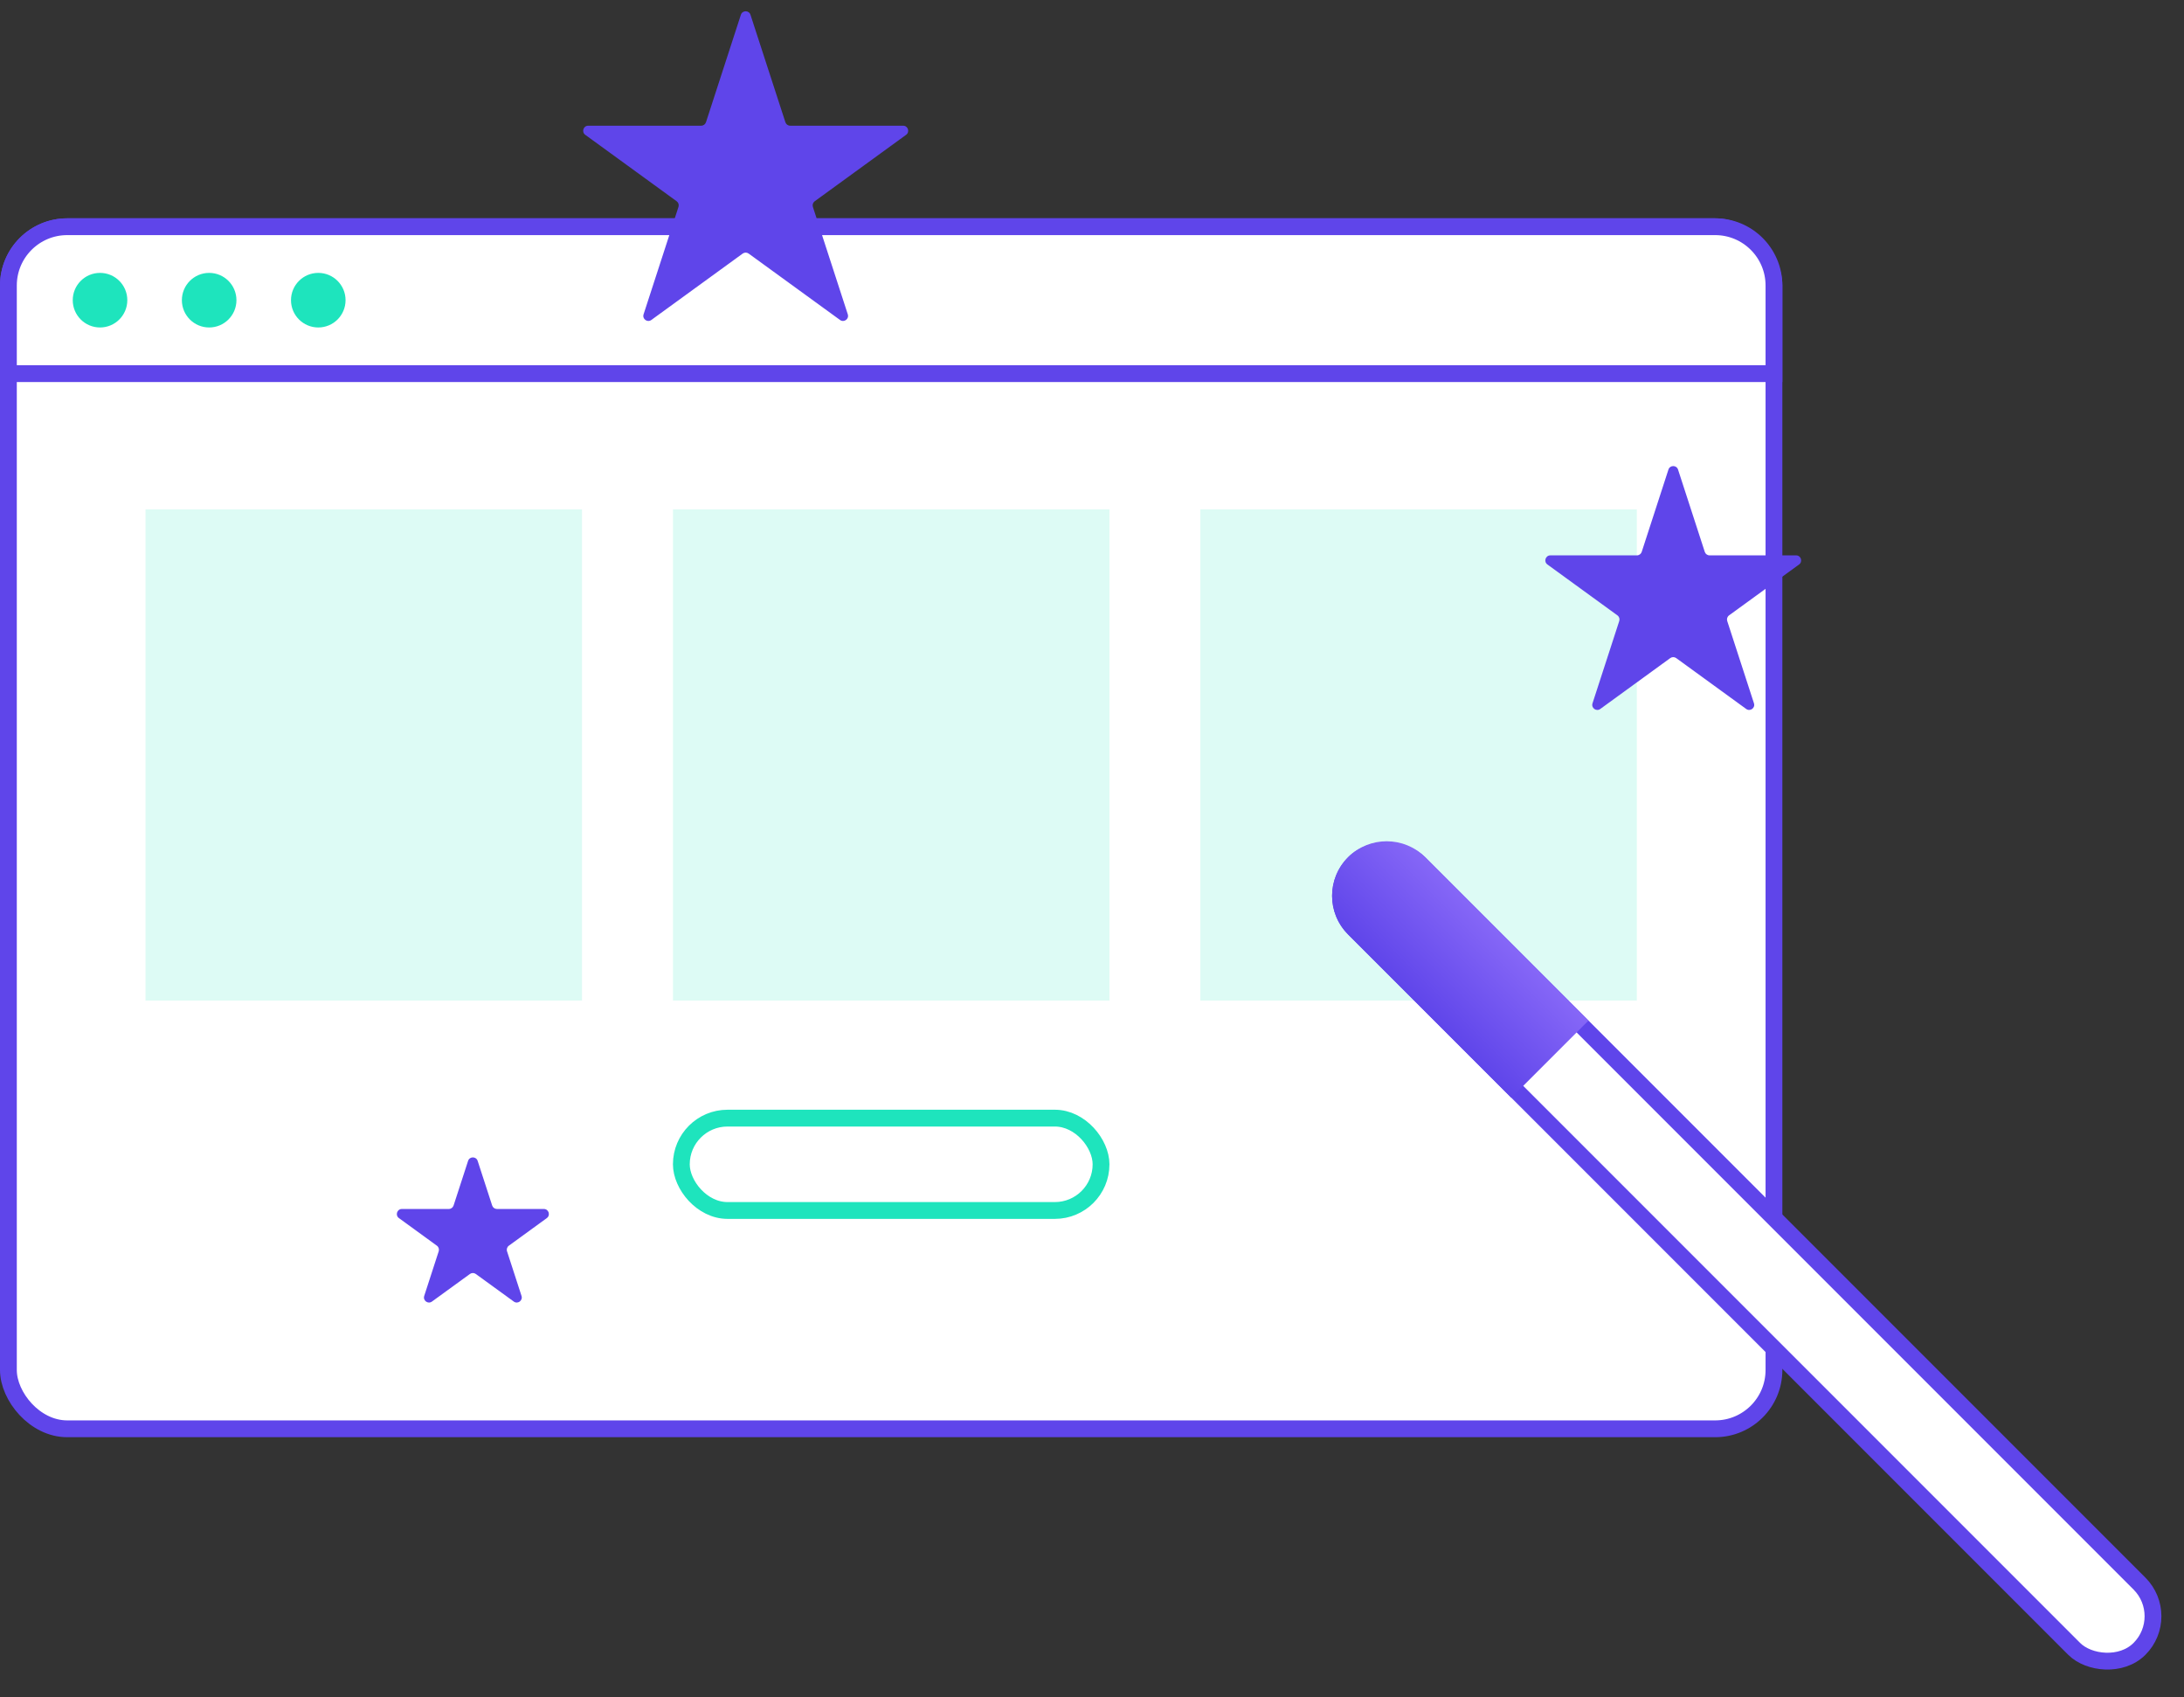 <svg width="130" height="101" viewBox="0 0 130 101" fill="none" xmlns="http://www.w3.org/2000/svg">
<rect x="0" y="0" width="130" height="101" fill="#333333" stroke="none"/>
<rect x="0.5" y="0.5" width="105.093" height="71.533" rx="3.5" transform="translate(0 12.991)" fill="white" stroke="#5F45EA"/>
<rect x="0.5" y="0.5" width="24.982" height="5.495" rx="2.748" transform="translate(40.056 66.037)" fill="white" stroke="#1EE4BD"/>
<rect opacity="0.15" width="25.982" height="29.23" transform="translate(8.661 30.312)" fill="#1EE4BD"/>
<rect opacity="0.15" width="25.982" height="29.23" transform="translate(40.056 30.312)" fill="#1EE4BD"/>
<rect opacity="0.15" width="25.982" height="29.23" transform="translate(71.45 30.312)" fill="#1EE4BD"/>
<path d="M0.5 4C0.5 2.067 2.067 0.5 4 0.5H102.093C104.026 0.5 105.593 2.067 105.593 4V9.243H0.5V4Z" transform="translate(0 12.991)" fill="white" stroke="#5F45EA"/>
<circle cx="1.624" cy="1.624" r="1.624" transform="translate(4.33 16.239)" fill="#1EE4BD"/>
<circle cx="1.624" cy="1.624" r="1.624" transform="translate(10.826 16.239)" fill="#1EE4BD"/>
<circle cx="1.624" cy="1.624" r="1.624" transform="translate(17.321 16.239)" fill="#1EE4BD"/>
<rect x="0.5" y="0.5" width="5.495" height="66.12" rx="2.748" transform="translate(77.946 53.309) rotate(-45)" fill="white" stroke="#5F45EA"/>
<path d="M0 3.248C0 1.454 1.454 0 3.248 0C5.041 0 6.495 1.454 6.495 3.248V16.99H0V3.248Z" transform="translate(77.946 53.309) rotate(-45)" fill="url(#paint0_linear)"/>
<path d="M8.375 0.878C8.465 0.602 8.856 0.602 8.946 0.878L10.538 5.777C10.578 5.901 10.693 5.984 10.823 5.984H15.974C16.265 5.984 16.386 6.356 16.151 6.527L11.983 9.555C11.878 9.631 11.834 9.767 11.874 9.89L13.466 14.789C13.556 15.066 13.239 15.295 13.004 15.125L8.837 12.097C8.732 12.021 8.589 12.021 8.484 12.097L4.317 15.125C4.082 15.295 3.766 15.066 3.855 14.789L5.447 9.89C5.487 9.767 5.443 9.631 5.338 9.555L1.171 6.527C0.936 6.356 1.057 5.984 1.347 5.984H6.498C6.628 5.984 6.743 5.901 6.784 5.777L8.375 0.878Z" transform="translate(90.937 27.064)" fill="#5F45EA"/>
<path d="M5.128 0.878C5.217 0.602 5.608 0.602 5.698 0.878L6.561 3.533C6.601 3.657 6.716 3.74 6.846 3.74H9.638C9.928 3.74 10.049 4.112 9.814 4.283L7.556 5.924C7.45 6 7.406 6.136 7.447 6.259L8.309 8.914C8.399 9.19 8.083 9.42 7.848 9.249L5.589 7.609C5.484 7.532 5.342 7.532 5.237 7.609L2.978 9.249C2.743 9.42 2.427 9.19 2.517 8.914L3.379 6.259C3.419 6.136 3.375 6 3.27 5.924L1.012 4.283C0.777 4.112 0.898 3.74 1.188 3.74H3.98C4.11 3.74 4.225 3.657 4.265 3.533L5.128 0.878Z" transform="translate(22.734 68.203)" fill="#5F45EA"/>
<path d="M10.54 0.878C10.63 0.602 11.021 0.602 11.111 0.878L13.189 7.273C13.229 7.397 13.344 7.48 13.474 7.48H20.198C20.489 7.48 20.61 7.852 20.375 8.023L14.935 11.976C14.83 12.052 14.786 12.187 14.826 12.311L16.904 18.706C16.994 18.982 16.677 19.212 16.442 19.041L11.002 15.089C10.897 15.013 10.755 15.013 10.649 15.089L5.21 19.041C4.974 19.212 4.658 18.982 4.748 18.706L6.826 12.311C6.866 12.187 6.822 12.052 6.717 11.976L1.277 8.023C1.042 7.852 1.163 7.48 1.453 7.48H8.177C8.307 7.48 8.422 7.397 8.463 7.273L10.54 0.878Z" transform="translate(33.56)" fill="#5F45EA"/>
<defs>
<linearGradient id="paint0_linear" x2="1" gradientUnits="userSpaceOnUse" gradientTransform="translate(0 8.495) scale(6.495 16.99)">
<stop stop-color="#5F45EA"/>
<stop offset="1" stop-color="#8667F7"/>
</linearGradient>
</defs>
</svg>

